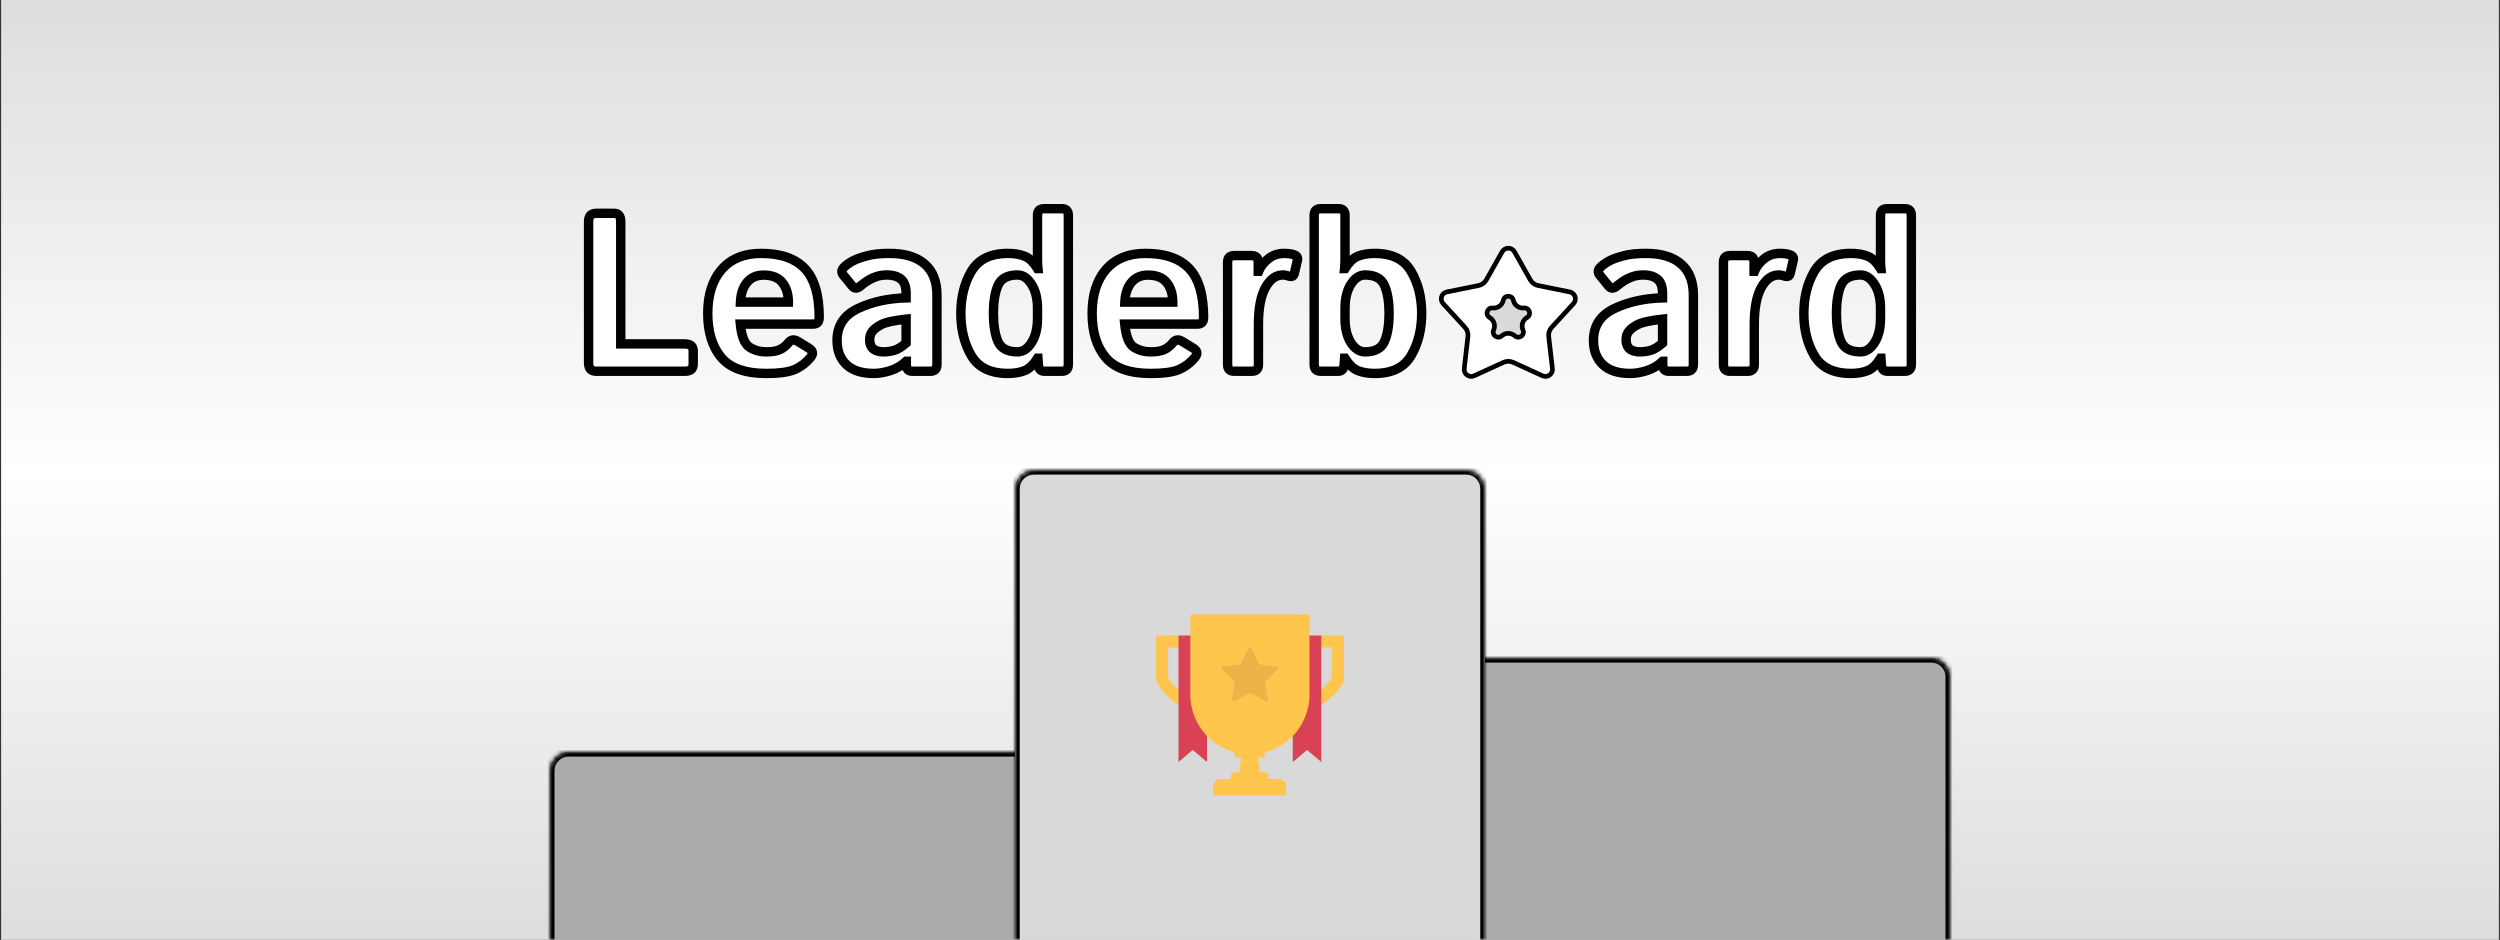 <svg width="532" height="200" viewBox="0 0 532 200" fill="none" xmlns="http://www.w3.org/2000/svg">
<rect x="0" y="0" width="532" height="200" fill="#333333" stroke="none"/>
<rect x="0.236" width="531.528" height="200" fill="url(#paint0_linear_220_79)"/>
<mask id="path-2-inside-1_220_79" fill="white">
<path d="M116.999 164C116.999 161.791 118.79 160 120.999 160H216.999V200H116.999V164Z"/>
</mask>
<path d="M116.999 164C116.999 161.791 118.79 160 120.999 160H216.999V200H116.999V164Z" fill="#AAAAAA"/>
<path d="M115.999 164C115.999 161.239 118.238 159 120.999 159H217.999L215.999 161H120.999C119.342 161 117.999 162.343 117.999 164H115.999ZM216.999 200H116.999H216.999ZM115.999 200V164C115.999 161.239 118.238 159 120.999 159V161C119.342 161 117.999 162.343 117.999 164V200H115.999ZM217.999 159V200H215.999V161L217.999 159Z" fill="black" mask="url(#path-2-inside-1_220_79)"/>
<mask id="path-4-inside-2_220_79" fill="white">
<path d="M314.999 140H410.999C413.208 140 414.999 141.791 414.999 144V200H314.999V140Z"/>
</mask>
<path d="M314.999 140H410.999C413.208 140 414.999 141.791 414.999 144V200H314.999V140Z" fill="#AAAAAA"/>
<path d="M313.999 139H410.999C413.761 139 415.999 141.239 415.999 144H413.999C413.999 142.343 412.656 141 410.999 141H315.999L313.999 139ZM414.999 200H314.999H414.999ZM313.999 200V139L315.999 141V200H313.999ZM410.999 139C413.761 139 415.999 141.239 415.999 144V200H413.999V144C413.999 142.343 412.656 141 410.999 141V139Z" fill="black" mask="url(#path-4-inside-2_220_79)"/>
<mask id="path-6-inside-3_220_79" fill="white">
<path d="M216 104C216 101.791 217.791 100 220 100H312C314.209 100 316 101.791 316 104V200H216V104Z"/>
</mask>
<path d="M216 104C216 101.791 217.791 100 220 100H312C314.209 100 316 101.791 316 104V200H216V104Z" fill="#D9D9D9"/>
<path d="M215 104C215 101.239 217.239 99 220 99H312C314.761 99 317 101.239 317 104H315C315 102.343 313.657 101 312 101H220C218.343 101 217 102.343 217 104H215ZM316 200H216H316ZM215 200V104C215 101.239 217.239 99 220 99V101C218.343 101 217 102.343 217 104V200H215ZM312 99C314.761 99 317 101.239 317 104V200H315V104C315 102.343 313.657 101 312 101V99Z" fill="black" mask="url(#path-6-inside-3_220_79)"/>
<path d="M272.197 165.791H269.932V164.936C269.932 164.594 269.675 164.338 269.333 164.338H268.137L267.709 161.218H268.65C268.991 161.218 269.248 160.962 269.248 160.62C269.248 160.278 268.991 160.021 268.65 160.021H267.538L267.41 159.167H264.462L264.333 160.021H263.222C262.88 160.021 262.624 160.278 262.624 160.62C262.624 160.962 262.88 161.218 263.222 161.218H264.162L263.735 164.338H262.538C262.197 164.338 261.94 164.594 261.94 164.936V165.791H259.675C258.821 165.791 258.137 166.474 258.137 167.329V169.252H273.692V167.329C273.735 166.474 273.051 165.791 272.197 165.791Z" fill="#FFC54D"/>
<path d="M272.709 135.235V137.799H283.393V144.167C282.795 145.278 279.761 150.15 271 149.081L270.701 151.645C271.684 151.774 272.624 151.816 273.521 151.816C282.923 151.816 285.786 145.278 285.914 144.979L286 144.722V135.235H272.709Z" fill="#FFC54D"/>
<path d="M261.256 151.603L260.957 149.038C252.197 150.15 249.12 145.235 248.564 144.124V137.799H259.248V135.235H246V144.722L246.085 144.979C246.214 145.278 249.077 151.816 258.479 151.816C259.333 151.774 260.274 151.731 261.256 151.603Z" fill="#FFC54D"/>
<path d="M275.103 135.235V162.158L278.137 159.594L281.171 162.158V135.235H275.103Z" fill="#D84254"/>
<path d="M250.786 162.158L253.821 159.594L256.855 162.158V135.235H250.786V162.158Z" fill="#D84254"/>
<path d="M266 160.534C258.991 160.534 253.308 154.85 253.308 147.842V130.748H278.65V147.842C278.65 154.85 272.966 160.534 266 160.534Z" fill="#FFC54D"/>
<path d="M266.256 137.97L267.88 141.218C267.923 141.303 268.009 141.389 268.137 141.389L271.726 141.902C271.983 141.944 272.068 142.244 271.897 142.457L269.291 144.979C269.205 145.064 269.162 145.15 269.205 145.278L269.803 148.868C269.846 149.124 269.59 149.338 269.333 149.209L266.128 147.5C266.043 147.457 265.915 147.457 265.829 147.5L262.624 149.209C262.41 149.338 262.111 149.124 262.154 148.868L262.752 145.278C262.752 145.192 262.752 145.064 262.667 144.979L260.06 142.457C259.889 142.286 259.974 141.944 260.231 141.902L263.821 141.389C263.906 141.389 263.991 141.303 264.077 141.218L265.701 137.97C265.829 137.714 266.128 137.714 266.256 137.97Z" fill="#EDB248"/>
<mask id="path-15-outside-4_220_79" maskUnits="userSpaceOnUse" x="123.5" y="43" width="285" height="38" fill="black">
<rect fill="white" x="123.5" y="43" width="285" height="38"/>
<path d="M126.891 79C125.797 79 125.25 78.414 125.25 77.242V47.148C125.25 45.977 125.797 45.391 126.891 45.391H130.688C131.625 45.391 132.094 45.977 132.094 47.148V73.188H145.758C146.93 73.188 147.516 73.695 147.516 74.711V77.477C147.516 78.492 146.93 79 145.758 79H126.891ZM150.609 66.695C150.609 62.742 151.594 59.625 153.562 57.344C155.547 55.062 158.344 53.922 161.953 53.922C166.141 53.922 169.25 55 171.281 57.156C173.312 59.312 174.328 62.781 174.328 67.562C174.328 68.5 173.891 68.969 173.016 68.969H157.547C157.797 71.562 158.438 73.195 159.469 73.867C160.5 74.539 161.695 74.875 163.055 74.875C164.352 74.875 165.344 74.703 166.031 74.359C166.719 74.016 167.297 73.547 167.766 72.953C168.297 72.266 168.953 72.156 169.734 72.625L172.078 74.055C173 74.617 173.133 75.289 172.477 76.07C171.523 77.211 170.406 78.062 169.125 78.625C167.844 79.188 165.82 79.469 163.055 79.469C158.57 79.469 155.375 78.328 153.469 76.047C151.562 73.766 150.609 70.648 150.609 66.695ZM157.57 64.281H167.766C167.766 62.594 167.344 61.219 166.5 60.156C165.656 59.078 164.312 58.539 162.469 58.539C161 58.539 159.836 59.055 158.977 60.086C158.117 61.102 157.648 62.5 157.57 64.281ZM178.125 72.438C178.125 69.312 179.617 67.047 182.602 65.641C185.586 64.234 188.992 63.484 192.82 63.391V62.453C192.82 61.016 192.461 60 191.742 59.406C191.023 58.812 190.023 58.516 188.742 58.516C187.836 58.516 187.031 58.648 186.328 58.914C185.641 59.164 185.039 59.461 184.523 59.805C184.023 60.133 183.57 60.469 183.164 60.812C182.445 61.438 181.852 61.469 181.383 60.906L179.438 58.516C178.953 57.922 179.07 57.312 179.789 56.688C180.336 56.203 180.969 55.781 181.688 55.422C182.422 55.062 183.391 54.727 184.594 54.414C185.797 54.086 187.359 53.922 189.281 53.922C192.531 53.922 195.023 54.672 196.758 56.172C198.508 57.672 199.383 59.883 199.383 62.805V77.594C199.383 78.531 198.914 79 197.977 79H194.133C193.289 79 192.867 78.531 192.867 77.594V76.891H192.82C191.898 77.781 190.789 78.438 189.492 78.859C188.211 79.266 187.031 79.469 185.953 79.469C183.391 79.469 181.445 78.844 180.117 77.594C178.789 76.328 178.125 74.609 178.125 72.438ZM185.062 72.297C185.062 72.844 185.172 73.32 185.391 73.727C185.609 74.117 185.953 74.406 186.422 74.594C186.891 74.781 187.414 74.875 187.992 74.875C188.789 74.875 189.562 74.766 190.312 74.547C191.062 74.328 191.898 73.812 192.82 73V67.914C190.195 68.211 188.438 68.594 187.547 69.062C186.656 69.531 186.016 70.016 185.625 70.516C185.25 71.016 185.062 71.609 185.062 72.297ZM204.469 66.695C204.469 63.258 205.211 60.273 206.695 57.742C208.195 55.195 210.781 53.922 214.453 53.922C215.859 53.922 217.062 54.125 218.062 54.531C219.062 54.938 219.969 55.812 220.781 57.156H220.875C220.812 56.531 220.781 55.906 220.781 55.281V45.812C220.781 44.875 221.25 44.406 222.188 44.406H225.938C226.875 44.406 227.344 44.875 227.344 45.812V77.594C227.344 78.531 226.875 79 225.938 79H222.234C221.453 79 221.031 78.531 220.969 77.594L220.875 76.234H220.781C219.969 77.578 219.062 78.453 218.062 78.859C217.062 79.266 215.859 79.469 214.453 79.469C210.781 79.469 208.195 78.203 206.695 75.672C205.211 73.125 204.469 70.133 204.469 66.695ZM211.406 66.695C211.406 69.195 211.727 71.188 212.367 72.672C213.023 74.141 214.406 74.875 216.516 74.875C217.688 74.875 218.688 74.219 219.516 72.906C220.359 71.578 220.781 69.859 220.781 67.75V65.641C220.781 63.531 220.359 61.82 219.516 60.508C218.688 59.18 217.688 58.516 216.516 58.516C214.406 58.516 213.023 59.258 212.367 60.742C211.727 62.211 211.406 64.195 211.406 66.695ZM232.406 66.695C232.406 62.742 233.391 59.625 235.359 57.344C237.344 55.062 240.141 53.922 243.75 53.922C247.938 53.922 251.047 55 253.078 57.156C255.109 59.312 256.125 62.781 256.125 67.562C256.125 68.5 255.688 68.969 254.812 68.969H239.344C239.594 71.562 240.234 73.195 241.266 73.867C242.297 74.539 243.492 74.875 244.852 74.875C246.148 74.875 247.141 74.703 247.828 74.359C248.516 74.016 249.094 73.547 249.562 72.953C250.094 72.266 250.75 72.156 251.531 72.625L253.875 74.055C254.797 74.617 254.93 75.289 254.273 76.07C253.32 77.211 252.203 78.062 250.922 78.625C249.641 79.188 247.617 79.469 244.852 79.469C240.367 79.469 237.172 78.328 235.266 76.047C233.359 73.766 232.406 70.648 232.406 66.695ZM239.367 64.281H249.562C249.562 62.594 249.141 61.219 248.297 60.156C247.453 59.078 246.109 58.539 244.266 58.539C242.797 58.539 241.633 59.055 240.773 60.086C239.914 61.102 239.445 62.5 239.367 64.281ZM262.641 79C261.703 79 261.234 78.531 261.234 77.594V55.797C261.234 54.859 261.703 54.391 262.641 54.391H266.344C267.281 54.391 267.75 54.859 267.75 55.797V57.719H267.844C268.25 56.719 268.93 55.836 269.883 55.07C270.836 54.305 271.961 53.922 273.258 53.922C274.148 53.922 274.883 54.031 275.461 54.25C276.008 54.453 276.219 54.828 276.094 55.375L275.438 58.164C275.297 58.789 274.875 58.977 274.172 58.727C273.766 58.586 273.375 58.516 273 58.516C271.5 58.516 270.258 59.414 269.273 61.211C268.289 63.008 267.797 65.625 267.797 69.062V77.594C267.797 78.531 267.328 79 266.391 79H262.641ZM281.062 79C280.125 79 279.656 78.531 279.656 77.594V45.812C279.656 44.875 280.125 44.406 281.062 44.406H284.812C285.75 44.406 286.219 44.875 286.219 45.812V55.281C286.219 55.906 286.188 56.531 286.125 57.156H286.219C287.031 55.812 287.938 54.938 288.938 54.531C289.938 54.125 291.141 53.922 292.547 53.922C296.219 53.922 298.797 55.195 300.281 57.742C301.781 60.273 302.531 63.258 302.531 66.695C302.531 70.133 301.781 73.125 300.281 75.672C298.797 78.203 296.219 79.469 292.547 79.469C291.141 79.469 289.938 79.266 288.938 78.859C287.938 78.453 287.031 77.578 286.219 76.234H286.125L286.031 77.594C285.969 78.531 285.547 79 284.766 79H281.062ZM286.219 67.75C286.219 69.859 286.633 71.578 287.461 72.906C288.305 74.219 289.312 74.875 290.484 74.875C292.594 74.875 293.969 74.141 294.609 72.672C295.266 71.188 295.594 69.195 295.594 66.695C295.594 64.195 295.266 62.211 294.609 60.742C293.969 59.258 292.594 58.516 290.484 58.516C289.312 58.516 288.305 59.18 287.461 60.508C286.633 61.82 286.219 63.531 286.219 65.641V67.75ZM339.094 72.438C339.094 69.312 340.586 67.047 343.57 65.641C346.555 64.234 349.961 63.484 353.789 63.391V62.453C353.789 61.016 353.43 60 352.711 59.406C351.992 58.812 350.992 58.516 349.711 58.516C348.805 58.516 348 58.648 347.297 58.914C346.609 59.164 346.008 59.461 345.492 59.805C344.992 60.133 344.539 60.469 344.133 60.812C343.414 61.438 342.82 61.469 342.352 60.906L340.406 58.516C339.922 57.922 340.039 57.312 340.758 56.688C341.305 56.203 341.938 55.781 342.656 55.422C343.391 55.062 344.359 54.727 345.562 54.414C346.766 54.086 348.328 53.922 350.25 53.922C353.5 53.922 355.992 54.672 357.727 56.172C359.477 57.672 360.352 59.883 360.352 62.805V77.594C360.352 78.531 359.883 79 358.945 79H355.102C354.258 79 353.836 78.531 353.836 77.594V76.891H353.789C352.867 77.781 351.758 78.438 350.461 78.859C349.18 79.266 348 79.469 346.922 79.469C344.359 79.469 342.414 78.844 341.086 77.594C339.758 76.328 339.094 74.609 339.094 72.438ZM346.031 72.297C346.031 72.844 346.141 73.32 346.359 73.727C346.578 74.117 346.922 74.406 347.391 74.594C347.859 74.781 348.383 74.875 348.961 74.875C349.758 74.875 350.531 74.766 351.281 74.547C352.031 74.328 352.867 73.812 353.789 73V67.914C351.164 68.211 349.406 68.594 348.516 69.062C347.625 69.531 346.984 70.016 346.594 70.516C346.219 71.016 346.031 71.609 346.031 72.297ZM368.156 79C367.219 79 366.75 78.531 366.75 77.594V55.797C366.75 54.859 367.219 54.391 368.156 54.391H371.859C372.797 54.391 373.266 54.859 373.266 55.797V57.719H373.359C373.766 56.719 374.445 55.836 375.398 55.07C376.352 54.305 377.477 53.922 378.773 53.922C379.664 53.922 380.398 54.031 380.977 54.25C381.523 54.453 381.734 54.828 381.609 55.375L380.953 58.164C380.812 58.789 380.391 58.977 379.688 58.727C379.281 58.586 378.891 58.516 378.516 58.516C377.016 58.516 375.773 59.414 374.789 61.211C373.805 63.008 373.312 65.625 373.312 69.062V77.594C373.312 78.531 372.844 79 371.906 79H368.156ZM383.859 66.695C383.859 63.258 384.602 60.273 386.086 57.742C387.586 55.195 390.172 53.922 393.844 53.922C395.25 53.922 396.453 54.125 397.453 54.531C398.453 54.938 399.359 55.812 400.172 57.156H400.266C400.203 56.531 400.172 55.906 400.172 55.281V45.812C400.172 44.875 400.641 44.406 401.578 44.406H405.328C406.266 44.406 406.734 44.875 406.734 45.812V77.594C406.734 78.531 406.266 79 405.328 79H401.625C400.844 79 400.422 78.531 400.359 77.594L400.266 76.234H400.172C399.359 77.578 398.453 78.453 397.453 78.859C396.453 79.266 395.25 79.469 393.844 79.469C390.172 79.469 387.586 78.203 386.086 75.672C384.602 73.125 383.859 70.133 383.859 66.695ZM390.797 66.695C390.797 69.195 391.117 71.188 391.758 72.672C392.414 74.141 393.797 74.875 395.906 74.875C397.078 74.875 398.078 74.219 398.906 72.906C399.75 71.578 400.172 69.859 400.172 67.75V65.641C400.172 63.531 399.75 61.82 398.906 60.508C398.078 59.18 397.078 58.516 395.906 58.516C393.797 58.516 392.414 59.258 391.758 60.742C391.117 62.211 390.797 64.195 390.797 66.695Z"/>
</mask>
<path d="M126.891 79C125.797 79 125.25 78.414 125.25 77.242V47.148C125.25 45.977 125.797 45.391 126.891 45.391H130.688C131.625 45.391 132.094 45.977 132.094 47.148V73.188H145.758C146.93 73.188 147.516 73.695 147.516 74.711V77.477C147.516 78.492 146.93 79 145.758 79H126.891ZM150.609 66.695C150.609 62.742 151.594 59.625 153.562 57.344C155.547 55.062 158.344 53.922 161.953 53.922C166.141 53.922 169.25 55 171.281 57.156C173.312 59.312 174.328 62.781 174.328 67.562C174.328 68.5 173.891 68.969 173.016 68.969H157.547C157.797 71.562 158.438 73.195 159.469 73.867C160.5 74.539 161.695 74.875 163.055 74.875C164.352 74.875 165.344 74.703 166.031 74.359C166.719 74.016 167.297 73.547 167.766 72.953C168.297 72.266 168.953 72.156 169.734 72.625L172.078 74.055C173 74.617 173.133 75.289 172.477 76.07C171.523 77.211 170.406 78.062 169.125 78.625C167.844 79.188 165.82 79.469 163.055 79.469C158.57 79.469 155.375 78.328 153.469 76.047C151.562 73.766 150.609 70.648 150.609 66.695ZM157.57 64.281H167.766C167.766 62.594 167.344 61.219 166.5 60.156C165.656 59.078 164.312 58.539 162.469 58.539C161 58.539 159.836 59.055 158.977 60.086C158.117 61.102 157.648 62.5 157.57 64.281ZM178.125 72.438C178.125 69.312 179.617 67.047 182.602 65.641C185.586 64.234 188.992 63.484 192.82 63.391V62.453C192.82 61.016 192.461 60 191.742 59.406C191.023 58.812 190.023 58.516 188.742 58.516C187.836 58.516 187.031 58.648 186.328 58.914C185.641 59.164 185.039 59.461 184.523 59.805C184.023 60.133 183.57 60.469 183.164 60.812C182.445 61.438 181.852 61.469 181.383 60.906L179.438 58.516C178.953 57.922 179.07 57.312 179.789 56.688C180.336 56.203 180.969 55.781 181.688 55.422C182.422 55.062 183.391 54.727 184.594 54.414C185.797 54.086 187.359 53.922 189.281 53.922C192.531 53.922 195.023 54.672 196.758 56.172C198.508 57.672 199.383 59.883 199.383 62.805V77.594C199.383 78.531 198.914 79 197.977 79H194.133C193.289 79 192.867 78.531 192.867 77.594V76.891H192.82C191.898 77.781 190.789 78.438 189.492 78.859C188.211 79.266 187.031 79.469 185.953 79.469C183.391 79.469 181.445 78.844 180.117 77.594C178.789 76.328 178.125 74.609 178.125 72.438ZM185.062 72.297C185.062 72.844 185.172 73.32 185.391 73.727C185.609 74.117 185.953 74.406 186.422 74.594C186.891 74.781 187.414 74.875 187.992 74.875C188.789 74.875 189.562 74.766 190.312 74.547C191.062 74.328 191.898 73.812 192.82 73V67.914C190.195 68.211 188.438 68.594 187.547 69.062C186.656 69.531 186.016 70.016 185.625 70.516C185.25 71.016 185.062 71.609 185.062 72.297ZM204.469 66.695C204.469 63.258 205.211 60.273 206.695 57.742C208.195 55.195 210.781 53.922 214.453 53.922C215.859 53.922 217.062 54.125 218.062 54.531C219.062 54.938 219.969 55.812 220.781 57.156H220.875C220.812 56.531 220.781 55.906 220.781 55.281V45.812C220.781 44.875 221.25 44.406 222.188 44.406H225.938C226.875 44.406 227.344 44.875 227.344 45.812V77.594C227.344 78.531 226.875 79 225.938 79H222.234C221.453 79 221.031 78.531 220.969 77.594L220.875 76.234H220.781C219.969 77.578 219.062 78.453 218.062 78.859C217.062 79.266 215.859 79.469 214.453 79.469C210.781 79.469 208.195 78.203 206.695 75.672C205.211 73.125 204.469 70.133 204.469 66.695ZM211.406 66.695C211.406 69.195 211.727 71.188 212.367 72.672C213.023 74.141 214.406 74.875 216.516 74.875C217.688 74.875 218.688 74.219 219.516 72.906C220.359 71.578 220.781 69.859 220.781 67.75V65.641C220.781 63.531 220.359 61.82 219.516 60.508C218.688 59.18 217.688 58.516 216.516 58.516C214.406 58.516 213.023 59.258 212.367 60.742C211.727 62.211 211.406 64.195 211.406 66.695ZM232.406 66.695C232.406 62.742 233.391 59.625 235.359 57.344C237.344 55.062 240.141 53.922 243.75 53.922C247.938 53.922 251.047 55 253.078 57.156C255.109 59.312 256.125 62.781 256.125 67.562C256.125 68.5 255.688 68.969 254.812 68.969H239.344C239.594 71.562 240.234 73.195 241.266 73.867C242.297 74.539 243.492 74.875 244.852 74.875C246.148 74.875 247.141 74.703 247.828 74.359C248.516 74.016 249.094 73.547 249.562 72.953C250.094 72.266 250.75 72.156 251.531 72.625L253.875 74.055C254.797 74.617 254.93 75.289 254.273 76.07C253.32 77.211 252.203 78.062 250.922 78.625C249.641 79.188 247.617 79.469 244.852 79.469C240.367 79.469 237.172 78.328 235.266 76.047C233.359 73.766 232.406 70.648 232.406 66.695ZM239.367 64.281H249.562C249.562 62.594 249.141 61.219 248.297 60.156C247.453 59.078 246.109 58.539 244.266 58.539C242.797 58.539 241.633 59.055 240.773 60.086C239.914 61.102 239.445 62.5 239.367 64.281ZM262.641 79C261.703 79 261.234 78.531 261.234 77.594V55.797C261.234 54.859 261.703 54.391 262.641 54.391H266.344C267.281 54.391 267.75 54.859 267.75 55.797V57.719H267.844C268.25 56.719 268.93 55.836 269.883 55.07C270.836 54.305 271.961 53.922 273.258 53.922C274.148 53.922 274.883 54.031 275.461 54.25C276.008 54.453 276.219 54.828 276.094 55.375L275.438 58.164C275.297 58.789 274.875 58.977 274.172 58.727C273.766 58.586 273.375 58.516 273 58.516C271.5 58.516 270.258 59.414 269.273 61.211C268.289 63.008 267.797 65.625 267.797 69.062V77.594C267.797 78.531 267.328 79 266.391 79H262.641ZM281.062 79C280.125 79 279.656 78.531 279.656 77.594V45.812C279.656 44.875 280.125 44.406 281.062 44.406H284.812C285.75 44.406 286.219 44.875 286.219 45.812V55.281C286.219 55.906 286.188 56.531 286.125 57.156H286.219C287.031 55.812 287.938 54.938 288.938 54.531C289.938 54.125 291.141 53.922 292.547 53.922C296.219 53.922 298.797 55.195 300.281 57.742C301.781 60.273 302.531 63.258 302.531 66.695C302.531 70.133 301.781 73.125 300.281 75.672C298.797 78.203 296.219 79.469 292.547 79.469C291.141 79.469 289.938 79.266 288.938 78.859C287.938 78.453 287.031 77.578 286.219 76.234H286.125L286.031 77.594C285.969 78.531 285.547 79 284.766 79H281.062ZM286.219 67.75C286.219 69.859 286.633 71.578 287.461 72.906C288.305 74.219 289.312 74.875 290.484 74.875C292.594 74.875 293.969 74.141 294.609 72.672C295.266 71.188 295.594 69.195 295.594 66.695C295.594 64.195 295.266 62.211 294.609 60.742C293.969 59.258 292.594 58.516 290.484 58.516C289.312 58.516 288.305 59.18 287.461 60.508C286.633 61.82 286.219 63.531 286.219 65.641V67.75ZM339.094 72.438C339.094 69.312 340.586 67.047 343.57 65.641C346.555 64.234 349.961 63.484 353.789 63.391V62.453C353.789 61.016 353.43 60 352.711 59.406C351.992 58.812 350.992 58.516 349.711 58.516C348.805 58.516 348 58.648 347.297 58.914C346.609 59.164 346.008 59.461 345.492 59.805C344.992 60.133 344.539 60.469 344.133 60.812C343.414 61.438 342.82 61.469 342.352 60.906L340.406 58.516C339.922 57.922 340.039 57.312 340.758 56.688C341.305 56.203 341.938 55.781 342.656 55.422C343.391 55.062 344.359 54.727 345.562 54.414C346.766 54.086 348.328 53.922 350.25 53.922C353.5 53.922 355.992 54.672 357.727 56.172C359.477 57.672 360.352 59.883 360.352 62.805V77.594C360.352 78.531 359.883 79 358.945 79H355.102C354.258 79 353.836 78.531 353.836 77.594V76.891H353.789C352.867 77.781 351.758 78.438 350.461 78.859C349.18 79.266 348 79.469 346.922 79.469C344.359 79.469 342.414 78.844 341.086 77.594C339.758 76.328 339.094 74.609 339.094 72.438ZM346.031 72.297C346.031 72.844 346.141 73.32 346.359 73.727C346.578 74.117 346.922 74.406 347.391 74.594C347.859 74.781 348.383 74.875 348.961 74.875C349.758 74.875 350.531 74.766 351.281 74.547C352.031 74.328 352.867 73.812 353.789 73V67.914C351.164 68.211 349.406 68.594 348.516 69.062C347.625 69.531 346.984 70.016 346.594 70.516C346.219 71.016 346.031 71.609 346.031 72.297ZM368.156 79C367.219 79 366.75 78.531 366.75 77.594V55.797C366.75 54.859 367.219 54.391 368.156 54.391H371.859C372.797 54.391 373.266 54.859 373.266 55.797V57.719H373.359C373.766 56.719 374.445 55.836 375.398 55.07C376.352 54.305 377.477 53.922 378.773 53.922C379.664 53.922 380.398 54.031 380.977 54.25C381.523 54.453 381.734 54.828 381.609 55.375L380.953 58.164C380.812 58.789 380.391 58.977 379.688 58.727C379.281 58.586 378.891 58.516 378.516 58.516C377.016 58.516 375.773 59.414 374.789 61.211C373.805 63.008 373.312 65.625 373.312 69.062V77.594C373.312 78.531 372.844 79 371.906 79H368.156ZM383.859 66.695C383.859 63.258 384.602 60.273 386.086 57.742C387.586 55.195 390.172 53.922 393.844 53.922C395.25 53.922 396.453 54.125 397.453 54.531C398.453 54.938 399.359 55.812 400.172 57.156H400.266C400.203 56.531 400.172 55.906 400.172 55.281V45.812C400.172 44.875 400.641 44.406 401.578 44.406H405.328C406.266 44.406 406.734 44.875 406.734 45.812V77.594C406.734 78.531 406.266 79 405.328 79H401.625C400.844 79 400.422 78.531 400.359 77.594L400.266 76.234H400.172C399.359 77.578 398.453 78.453 397.453 78.859C396.453 79.266 395.25 79.469 393.844 79.469C390.172 79.469 387.586 78.203 386.086 75.672C384.602 73.125 383.859 70.133 383.859 66.695ZM390.797 66.695C390.797 69.195 391.117 71.188 391.758 72.672C392.414 74.141 393.797 74.875 395.906 74.875C397.078 74.875 398.078 74.219 398.906 72.906C399.75 71.578 400.172 69.859 400.172 67.75V65.641C400.172 63.531 399.75 61.82 398.906 60.508C398.078 59.18 397.078 58.516 395.906 58.516C393.797 58.516 392.414 59.258 391.758 60.742C391.117 62.211 390.797 64.195 390.797 66.695Z" fill="white"/>
<path d="M132.094 73.188H131.094V74.188H132.094V73.188ZM126.891 78C126.516 78 126.414 77.903 126.391 77.878C126.356 77.841 126.25 77.691 126.25 77.242H124.25C124.25 77.966 124.417 78.695 124.929 79.243C125.453 79.804 126.171 80 126.891 80V78ZM126.25 77.242V47.148H124.25V77.242H126.25ZM126.25 47.148C126.25 46.7 126.356 46.55 126.391 46.512C126.414 46.488 126.516 46.391 126.891 46.391V44.391C126.171 44.391 125.453 44.587 124.929 45.148C124.417 45.696 124.25 46.425 124.25 47.148H126.25ZM126.891 46.391H130.688V44.391H126.891V46.391ZM130.688 46.391C130.819 46.391 130.889 46.411 130.918 46.424C130.941 46.433 130.951 46.441 130.961 46.455C130.994 46.495 131.094 46.669 131.094 47.148H133.094C133.094 46.456 132.96 45.751 132.523 45.205C132.052 44.617 131.377 44.391 130.688 44.391V46.391ZM131.094 47.148V73.188H133.094V47.148H131.094ZM132.094 74.188H145.758V72.188H132.094V74.188ZM145.758 74.188C146.222 74.188 146.383 74.291 146.421 74.324C146.432 74.333 146.516 74.397 146.516 74.711H148.516C148.516 74.009 148.306 73.311 147.731 72.813C147.183 72.338 146.466 72.188 145.758 72.188V74.188ZM146.516 74.711V77.477H148.516V74.711H146.516ZM146.516 77.477C146.516 77.79 146.432 77.854 146.421 77.864C146.383 77.896 146.222 78 145.758 78V80C146.466 80 147.183 79.85 147.731 79.375C148.306 78.876 148.516 78.179 148.516 77.477H146.516ZM145.758 78H126.891V80H145.758V78ZM153.562 57.344L152.808 56.687L152.805 56.69L153.562 57.344ZM157.547 68.969V67.969H156.446L156.551 69.065L157.547 68.969ZM167.766 72.953L168.551 73.573L168.557 73.565L167.766 72.953ZM169.734 72.625L170.255 71.771L170.249 71.767L169.734 72.625ZM172.078 74.055L172.599 73.201L172.599 73.201L172.078 74.055ZM172.477 76.07L171.711 75.427L171.709 75.429L172.477 76.07ZM157.57 64.281L156.571 64.237L156.525 65.281H157.57V64.281ZM167.766 64.281V65.281H168.766V64.281H167.766ZM166.5 60.156L165.712 60.773L165.717 60.778L166.5 60.156ZM158.977 60.086L159.74 60.732L159.745 60.726L158.977 60.086ZM151.609 66.695C151.609 62.906 152.551 60.046 154.32 57.997L152.805 56.69C150.637 59.204 149.609 62.578 149.609 66.695H151.609ZM154.317 58C156.074 55.98 158.572 54.922 161.953 54.922V52.922C158.116 52.922 155.019 54.145 152.808 56.687L154.317 58ZM161.953 54.922C165.981 54.922 168.778 55.958 170.553 57.842L172.009 56.471C169.722 54.042 166.3 52.922 161.953 52.922V54.922ZM170.553 57.842C172.329 59.727 173.328 62.887 173.328 67.562H175.328C175.328 62.675 174.296 58.898 172.009 56.471L170.553 57.842ZM173.328 67.562C173.328 67.894 173.249 67.956 173.269 67.935C173.301 67.901 173.281 67.969 173.016 67.969V69.969C173.626 69.969 174.262 69.802 174.731 69.299C175.188 68.81 175.328 68.169 175.328 67.562H173.328ZM173.016 67.969H157.547V69.969H173.016V67.969ZM156.551 69.065C156.682 70.414 156.918 71.57 157.284 72.504C157.649 73.435 158.173 74.216 158.923 74.705L160.015 73.029C159.733 72.846 159.421 72.475 159.146 71.773C158.871 71.074 158.662 70.118 158.542 68.873L156.551 69.065ZM158.923 74.705C160.133 75.494 161.522 75.875 163.055 75.875V73.875C161.868 73.875 160.867 73.585 160.015 73.029L158.923 74.705ZM163.055 75.875C164.414 75.875 165.588 75.699 166.478 75.254L165.584 73.465C165.1 73.707 164.289 73.875 163.055 73.875V75.875ZM166.478 75.254C167.295 74.846 167.989 74.284 168.551 73.573L166.981 72.334C166.605 72.81 166.142 73.186 165.584 73.465L166.478 75.254ZM168.557 73.565C168.717 73.358 168.81 73.344 168.821 73.342C168.84 73.339 168.958 73.325 169.22 73.483L170.249 71.767C169.73 71.456 169.128 71.263 168.492 71.369C167.846 71.477 167.346 71.861 166.974 72.342L168.557 73.565ZM169.214 73.479L171.557 74.908L172.599 73.201L170.255 71.771L169.214 73.479ZM171.557 74.908C171.914 75.126 171.901 75.237 171.888 75.174C171.872 75.09 171.942 75.152 171.711 75.427L173.242 76.713C173.667 76.208 174 75.543 173.85 74.787C173.705 74.052 173.164 73.546 172.599 73.201L171.557 74.908ZM171.709 75.429C170.849 76.459 169.854 77.213 168.723 77.709L169.527 79.541C170.958 78.912 172.198 77.963 173.244 76.712L171.709 75.429ZM168.723 77.709C167.64 78.185 165.791 78.469 163.055 78.469V80.469C165.85 80.469 168.047 80.19 169.527 79.541L168.723 77.709ZM163.055 78.469C158.714 78.469 155.872 77.364 154.236 75.406L152.701 76.688C154.878 79.293 158.427 80.469 163.055 80.469V78.469ZM154.236 75.406C152.524 73.356 151.609 70.492 151.609 66.695H149.609C149.609 70.805 150.601 74.175 152.701 76.688L154.236 75.406ZM157.57 65.281H167.766V63.281H157.57V65.281ZM168.766 64.281C168.766 62.424 168.299 60.813 167.283 59.534L165.717 60.778C166.389 61.624 166.766 62.763 166.766 64.281H168.766ZM167.288 59.54C166.193 58.142 164.506 57.539 162.469 57.539V59.539C164.119 59.539 165.119 60.014 165.712 60.773L167.288 59.54ZM162.469 57.539C160.735 57.539 159.277 58.163 158.208 59.446L159.745 60.726C160.395 59.946 161.265 59.539 162.469 59.539V57.539ZM158.213 59.44C157.169 60.674 156.656 62.31 156.571 64.237L158.569 64.325C158.641 62.69 159.065 61.529 159.74 60.732L158.213 59.44ZM192.82 63.391L192.845 64.39L193.82 64.366V63.391H192.82ZM186.328 58.914L186.67 59.854L186.682 59.849L186.328 58.914ZM184.523 59.805L185.072 60.641L185.078 60.637L184.523 59.805ZM183.164 60.812L182.518 60.049L182.508 60.058L183.164 60.812ZM181.383 60.906L180.607 61.538L180.615 61.546L181.383 60.906ZM179.438 58.516L180.213 57.885L180.212 57.883L179.438 58.516ZM179.789 56.688L180.445 57.442L180.452 57.436L179.789 56.688ZM181.688 55.422L181.248 54.524L181.24 54.527L181.688 55.422ZM184.594 54.414L184.845 55.382L184.857 55.379L184.594 54.414ZM196.758 56.172L196.104 56.928L196.107 56.931L196.758 56.172ZM192.867 76.891H193.867V75.891H192.867V76.891ZM192.82 76.891V75.891H192.416L192.126 76.171L192.82 76.891ZM189.492 78.859L189.794 79.813L189.802 79.81L189.492 78.859ZM180.117 77.594L179.427 78.318L179.432 78.322L180.117 77.594ZM185.391 73.727L184.51 74.201L184.514 74.208L184.518 74.215L185.391 73.727ZM192.82 73L193.482 73.75L193.82 73.452V73H192.82ZM192.82 67.914H193.82V66.795L192.708 66.92L192.82 67.914ZM185.625 70.516L184.837 69.9L184.831 69.908L184.825 69.916L185.625 70.516ZM179.125 72.438C179.125 71.04 179.456 69.89 180.079 68.945C180.704 67.995 181.666 67.187 183.028 66.545L182.175 64.736C180.553 65.501 179.276 66.528 178.409 67.844C177.54 69.164 177.125 70.71 177.125 72.438H179.125ZM183.028 66.545C185.868 65.207 189.134 64.481 192.845 64.39L192.796 62.391C188.851 62.487 185.304 63.262 182.175 64.736L183.028 66.545ZM193.82 63.391V62.453H191.82V63.391H193.82ZM193.82 62.453C193.82 60.88 193.429 59.503 192.379 58.635L191.105 60.177C191.493 60.497 191.82 61.151 191.82 62.453H193.82ZM192.379 58.635C191.424 57.846 190.169 57.516 188.742 57.516V59.516C189.878 59.516 190.623 59.779 191.105 60.177L192.379 58.635ZM188.742 57.516C187.739 57.516 186.811 57.663 185.975 57.979L186.682 59.849C187.251 59.634 187.933 59.516 188.742 59.516V57.516ZM185.986 57.974C185.237 58.247 184.561 58.578 183.969 58.973L185.078 60.637C185.517 60.344 186.044 60.081 186.67 59.854L185.986 57.974ZM183.975 58.969C183.445 59.316 182.959 59.676 182.518 60.049L183.81 61.576C184.182 61.261 184.602 60.949 185.072 60.641L183.975 58.969ZM182.508 60.058C182.374 60.174 182.272 60.24 182.201 60.276C182.132 60.31 182.11 60.307 182.127 60.306C182.151 60.305 182.183 60.311 182.205 60.322C182.221 60.33 182.2 60.325 182.151 60.266L180.615 61.546C180.999 62.007 181.547 62.339 182.232 62.303C182.851 62.271 183.387 61.944 183.82 61.567L182.508 60.058ZM182.158 60.275L180.213 57.885L178.662 59.147L180.607 61.537L182.158 60.275ZM180.212 57.883C180.156 57.814 180.144 57.778 180.143 57.776C180.143 57.775 180.144 57.779 180.145 57.786C180.145 57.794 180.145 57.8 180.144 57.802C180.143 57.807 180.169 57.682 180.445 57.442L179.133 55.933C178.69 56.318 178.298 56.81 178.18 57.424C178.053 58.087 178.281 58.68 178.663 59.148L180.212 57.883ZM180.452 57.436C180.928 57.015 181.486 56.641 182.135 56.316L181.24 54.527C180.451 54.922 179.744 55.391 179.126 55.939L180.452 57.436ZM182.127 56.32C182.779 56.001 183.677 55.685 184.845 55.382L184.342 53.446C183.104 53.768 182.065 54.124 181.248 54.524L182.127 56.32ZM184.857 55.379C185.941 55.083 187.406 54.922 189.281 54.922V52.922C187.313 52.922 185.653 53.089 184.331 53.449L184.857 55.379ZM189.281 54.922C192.39 54.922 194.614 55.64 196.104 56.928L197.412 55.416C195.433 53.704 192.672 52.922 189.281 52.922V54.922ZM196.107 56.931C197.579 58.192 198.383 60.09 198.383 62.805H200.383C200.383 59.675 199.437 57.151 197.409 55.413L196.107 56.931ZM198.383 62.805V77.594H200.383V62.805H198.383ZM198.383 77.594C198.383 77.908 198.305 77.961 198.324 77.941C198.343 77.922 198.291 78 197.977 78V80C198.599 80 199.25 79.844 199.738 79.356C200.226 78.868 200.383 78.217 200.383 77.594H198.383ZM197.977 78H194.133V80H197.977V78ZM194.133 78C194.012 78 193.95 77.983 193.926 77.974C193.909 77.968 193.917 77.968 193.927 77.98C193.946 78 193.867 77.933 193.867 77.594H191.867C191.867 78.192 192 78.828 192.44 79.317C192.899 79.827 193.528 80 194.133 80V78ZM193.867 77.594V76.891H191.867V77.594H193.867ZM192.867 75.891H192.82V77.891H192.867V75.891ZM192.126 76.171C191.32 76.95 190.345 77.531 189.183 77.908L189.802 79.81C191.233 79.344 192.477 78.613 193.515 77.61L192.126 76.171ZM189.19 77.906C187.983 78.289 186.907 78.469 185.953 78.469V80.469C187.155 80.469 188.438 80.243 189.794 79.813L189.19 77.906ZM185.953 78.469C183.542 78.469 181.881 77.881 180.803 76.866L179.432 78.322C181.009 79.806 183.24 80.469 185.953 80.469V78.469ZM180.807 76.87C179.713 75.828 179.125 74.39 179.125 72.438H177.125C177.125 74.829 177.865 76.829 179.427 78.318L180.807 76.87ZM184.062 72.297C184.062 72.979 184.2 73.624 184.51 74.201L186.271 73.252C186.144 73.017 186.062 72.709 186.062 72.297H184.062ZM184.518 74.215C184.863 74.831 185.398 75.261 186.05 75.522L186.793 73.665C186.508 73.551 186.356 73.404 186.263 73.238L184.518 74.215ZM186.05 75.522C186.653 75.763 187.305 75.875 187.992 75.875V73.875C187.523 73.875 187.128 73.799 186.793 73.665L186.05 75.522ZM187.992 75.875C188.882 75.875 189.75 75.753 190.592 75.507L190.033 73.587C189.375 73.779 188.696 73.875 187.992 73.875V75.875ZM190.592 75.507C191.541 75.23 192.506 74.61 193.482 73.75L192.159 72.25C191.291 73.015 190.584 73.426 190.033 73.587L190.592 75.507ZM193.82 73V67.914H191.82V73H193.82ZM192.708 66.92C190.098 67.216 188.16 67.61 187.081 68.178L188.013 69.947C188.715 69.578 190.293 69.206 192.933 68.908L192.708 66.92ZM187.081 68.178C186.131 68.678 185.351 69.242 184.837 69.9L186.413 71.131C186.68 70.789 187.182 70.385 188.013 69.947L187.081 68.178ZM184.825 69.916C184.307 70.606 184.062 71.416 184.062 72.297H186.062C186.062 71.803 186.193 71.425 186.425 71.116L184.825 69.916ZM206.695 57.742L205.834 57.235L205.833 57.236L206.695 57.742ZM220.781 57.156L219.926 57.674L220.217 58.156H220.781V57.156ZM220.875 57.156V58.156H221.98L221.87 57.057L220.875 57.156ZM220.969 77.594L221.967 77.527L221.966 77.525L220.969 77.594ZM220.875 76.234L221.873 76.166L221.808 75.234H220.875V76.234ZM220.781 76.234V75.234H220.217L219.926 75.717L220.781 76.234ZM218.062 78.859L217.686 77.933L218.062 78.859ZM206.695 75.672L205.831 76.175L205.835 76.182L206.695 75.672ZM212.367 72.672L211.449 73.068L211.454 73.08L212.367 72.672ZM219.516 72.906L218.672 72.37L218.67 72.373L219.516 72.906ZM219.516 60.508L218.667 61.037L218.674 61.049L219.516 60.508ZM212.367 60.742L211.453 60.338L211.451 60.342L212.367 60.742ZM205.469 66.695C205.469 63.405 206.178 60.601 207.558 58.248L205.833 57.236C204.244 59.946 203.469 63.111 203.469 66.695H205.469ZM207.557 58.25C208.832 56.085 211.036 54.922 214.453 54.922V52.922C210.527 52.922 207.559 54.306 205.834 57.235L207.557 58.25ZM214.453 54.922C215.768 54.922 216.836 55.112 217.686 55.458L218.439 53.605C217.289 53.138 215.951 52.922 214.453 52.922V54.922ZM217.686 55.458C218.414 55.753 219.176 56.434 219.926 57.674L221.637 56.639C220.762 55.191 219.711 54.122 218.439 53.605L217.686 55.458ZM220.781 58.156H220.875V56.156H220.781V58.156ZM221.87 57.057C221.811 56.465 221.781 55.873 221.781 55.281H219.781C219.781 55.94 219.814 56.598 219.88 57.256L221.87 57.057ZM221.781 55.281V45.812H219.781V55.281H221.781ZM221.781 45.812C221.781 45.498 221.859 45.446 221.84 45.465C221.821 45.484 221.873 45.406 222.188 45.406V43.406C221.565 43.406 220.914 43.563 220.426 44.051C219.938 44.539 219.781 45.19 219.781 45.812H221.781ZM222.188 45.406H225.938V43.406H222.188V45.406ZM225.938 45.406C226.252 45.406 226.304 45.484 226.285 45.465C226.266 45.446 226.344 45.498 226.344 45.812H228.344C228.344 45.19 228.187 44.539 227.699 44.051C227.211 43.563 226.56 43.406 225.938 43.406V45.406ZM226.344 45.812V77.594H228.344V45.812H226.344ZM226.344 77.594C226.344 77.908 226.266 77.961 226.285 77.941C226.304 77.922 226.252 78 225.938 78V80C226.56 80 227.211 79.844 227.699 79.356C228.187 78.868 228.344 78.217 228.344 77.594H226.344ZM225.938 78H222.234V80H225.938V78ZM222.234 78C222.138 78 222.092 77.986 222.079 77.98C222.072 77.978 222.071 77.977 222.073 77.978C222.075 77.979 222.076 77.98 222.075 77.98C222.072 77.976 221.99 77.877 221.967 77.527L219.971 77.66C220.01 78.248 220.17 78.852 220.589 79.317C221.033 79.811 221.633 80 222.234 80V78ZM221.966 77.525L221.873 76.166L219.877 76.303L219.971 77.663L221.966 77.525ZM220.875 75.234H220.781V77.234H220.875V75.234ZM219.926 75.717C219.176 76.957 218.414 77.637 217.686 77.933L218.439 79.786C219.711 79.269 220.762 78.199 221.637 76.752L219.926 75.717ZM217.686 77.933C216.836 78.278 215.768 78.469 214.453 78.469V80.469C215.951 80.469 217.289 80.253 218.439 79.786L217.686 77.933ZM214.453 78.469C211.033 78.469 208.829 77.311 207.556 75.162L205.835 76.182C207.561 79.095 210.53 80.469 214.453 80.469V78.469ZM207.559 75.168C206.178 72.798 205.469 69.986 205.469 66.695H203.469C203.469 70.28 204.244 73.452 205.831 76.175L207.559 75.168ZM210.406 66.695C210.406 69.265 210.733 71.409 211.449 73.068L213.285 72.276C212.72 70.966 212.406 69.126 212.406 66.695H210.406ZM211.454 73.08C211.871 74.012 212.533 74.733 213.427 75.207C214.305 75.673 215.352 75.875 216.516 75.875V73.875C215.57 73.875 214.871 73.71 214.366 73.441C213.877 73.181 213.52 72.801 213.28 72.264L211.454 73.08ZM216.516 75.875C218.139 75.875 219.417 74.937 220.361 73.44L218.67 72.373C217.958 73.501 217.236 73.875 216.516 73.875V75.875ZM220.36 73.442C221.334 71.908 221.781 69.986 221.781 67.75H219.781C219.781 69.732 219.384 71.248 218.672 72.37L220.36 73.442ZM221.781 67.75V65.641H219.781V67.75H221.781ZM221.781 65.641C221.781 63.405 221.335 61.488 220.357 59.967L218.674 61.049C219.384 62.152 219.781 63.657 219.781 65.641H221.781ZM220.364 59.979C219.422 58.468 218.145 57.516 216.516 57.516V59.516C217.23 59.516 217.953 59.892 218.667 61.037L220.364 59.979ZM216.516 57.516C215.35 57.516 214.302 57.72 213.424 58.191C212.529 58.671 211.867 59.4 211.453 60.338L213.282 61.147C213.523 60.6 213.881 60.215 214.369 59.953C214.874 59.682 215.572 59.516 216.516 59.516V57.516ZM211.451 60.342C210.733 61.988 210.406 64.127 210.406 66.695H212.406C212.406 64.264 212.72 62.434 213.284 61.142L211.451 60.342ZM235.359 57.344L234.605 56.687L234.602 56.69L235.359 57.344ZM239.344 68.969V67.969H238.243L238.348 69.065L239.344 68.969ZM249.562 72.953L250.347 73.573L250.354 73.565L249.562 72.953ZM251.531 72.625L252.052 71.771L252.046 71.767L251.531 72.625ZM253.875 74.055L254.396 73.201L254.396 73.201L253.875 74.055ZM254.273 76.07L253.508 75.427L253.506 75.429L254.273 76.07ZM239.367 64.281L238.368 64.237L238.322 65.281H239.367V64.281ZM249.562 64.281V65.281H250.562V64.281H249.562ZM248.297 60.156L247.509 60.773L247.514 60.778L248.297 60.156ZM240.773 60.086L241.537 60.732L241.542 60.726L240.773 60.086ZM233.406 66.695C233.406 62.906 234.348 60.046 236.116 57.997L234.602 56.69C232.433 59.204 231.406 62.578 231.406 66.695H233.406ZM236.114 58C237.871 55.98 240.369 54.922 243.75 54.922V52.922C239.913 52.922 236.816 54.145 234.605 56.687L236.114 58ZM243.75 54.922C247.778 54.922 250.575 55.958 252.35 57.842L253.806 56.471C251.519 54.042 248.097 52.922 243.75 52.922V54.922ZM252.35 57.842C254.126 59.727 255.125 62.887 255.125 67.562H257.125C257.125 62.675 256.093 58.898 253.806 56.471L252.35 57.842ZM255.125 67.562C255.125 67.894 255.046 67.956 255.066 67.935C255.097 67.901 255.077 67.969 254.812 67.969V69.969C255.423 69.969 256.059 69.802 256.528 69.299C256.985 68.81 257.125 68.169 257.125 67.562H255.125ZM254.812 67.969H239.344V69.969H254.812V67.969ZM238.348 69.065C238.478 70.414 238.715 71.57 239.081 72.504C239.446 73.435 239.97 74.216 240.72 74.705L241.812 73.029C241.53 72.846 241.218 72.475 240.943 71.773C240.668 71.074 240.459 70.118 240.339 68.873L238.348 69.065ZM240.72 74.705C241.93 75.494 243.319 75.875 244.852 75.875V73.875C243.665 73.875 242.664 73.585 241.812 73.029L240.72 74.705ZM244.852 75.875C246.211 75.875 247.385 75.699 248.275 75.254L247.381 73.465C246.897 73.707 246.086 73.875 244.852 73.875V75.875ZM248.275 75.254C249.092 74.846 249.786 74.284 250.347 73.573L248.778 72.334C248.401 72.81 247.939 73.186 247.381 73.465L248.275 75.254ZM250.354 73.565C250.514 73.358 250.607 73.344 250.618 73.342C250.637 73.339 250.755 73.325 251.017 73.483L252.046 71.767C251.527 71.456 250.925 71.263 250.289 71.369C249.643 71.477 249.143 71.861 248.771 72.342L250.354 73.565ZM251.01 73.479L253.354 74.908L254.396 73.201L252.052 71.771L251.01 73.479ZM253.354 74.908C253.711 75.126 253.697 75.237 253.685 75.174C253.668 75.09 253.739 75.152 253.508 75.427L255.039 76.713C255.464 76.208 255.796 75.543 255.647 74.787C255.502 74.052 254.961 73.546 254.396 73.201L253.354 74.908ZM253.506 75.429C252.646 76.459 251.651 77.213 250.52 77.709L251.324 79.541C252.755 78.912 253.995 77.963 255.041 76.712L253.506 75.429ZM250.52 77.709C249.437 78.185 247.588 78.469 244.852 78.469V80.469C247.647 80.469 249.844 80.19 251.324 79.541L250.52 77.709ZM244.852 78.469C240.511 78.469 237.669 77.364 236.033 75.406L234.498 76.688C236.675 79.293 240.224 80.469 244.852 80.469V78.469ZM236.033 75.406C234.32 73.356 233.406 70.492 233.406 66.695H231.406C231.406 70.805 232.398 74.175 234.498 76.688L236.033 75.406ZM239.367 65.281H249.562V63.281H239.367V65.281ZM250.562 64.281C250.562 62.424 250.096 60.813 249.08 59.534L247.514 60.778C248.186 61.624 248.562 62.763 248.562 64.281H250.562ZM249.084 59.54C247.99 58.142 246.303 57.539 244.266 57.539V59.539C245.916 59.539 246.916 60.014 247.509 60.773L249.084 59.54ZM244.266 57.539C242.532 57.539 241.074 58.163 240.005 59.446L241.542 60.726C242.192 59.946 243.062 59.539 244.266 59.539V57.539ZM240.01 59.44C238.966 60.674 238.453 62.31 238.368 64.237L240.366 64.325C240.438 62.69 240.862 61.529 241.537 60.732L240.01 59.44ZM267.75 57.719H266.75V58.719H267.75V57.719ZM267.844 57.719V58.719H268.517L268.77 58.095L267.844 57.719ZM275.461 54.25L275.107 55.185L275.113 55.187L275.461 54.25ZM276.094 55.375L277.067 55.604L277.069 55.598L276.094 55.375ZM275.438 58.164L274.464 57.935L274.462 57.944L275.438 58.164ZM274.172 58.727L274.507 57.784L274.499 57.782L274.172 58.727ZM262.641 78C262.326 78 262.274 77.922 262.293 77.941C262.312 77.961 262.234 77.908 262.234 77.594H260.234C260.234 78.217 260.391 78.868 260.879 79.356C261.367 79.844 262.018 80 262.641 80V78ZM262.234 77.594V55.797H260.234V77.594H262.234ZM262.234 55.797C262.234 55.482 262.312 55.43 262.293 55.449C262.274 55.469 262.326 55.391 262.641 55.391V53.391C262.018 53.391 261.367 53.547 260.879 54.035C260.391 54.523 260.234 55.174 260.234 55.797H262.234ZM262.641 55.391H266.344V53.391H262.641V55.391ZM266.344 55.391C266.658 55.391 266.711 55.469 266.691 55.449C266.672 55.43 266.75 55.482 266.75 55.797H268.75C268.75 55.174 268.594 54.523 268.106 54.035C267.617 53.547 266.967 53.391 266.344 53.391V55.391ZM266.75 55.797V57.719H268.75V55.797H266.75ZM267.75 58.719H267.844V56.719H267.75V58.719ZM268.77 58.095C269.104 57.273 269.671 56.523 270.509 55.85L269.257 54.291C268.189 55.149 267.396 56.165 266.917 57.342L268.77 58.095ZM270.509 55.85C271.273 55.236 272.174 54.922 273.258 54.922V52.922C271.748 52.922 270.399 53.373 269.257 54.291L270.509 55.85ZM273.258 54.922C274.076 54.922 274.68 55.024 275.107 55.185L275.815 53.315C275.086 53.039 274.221 52.922 273.258 52.922V54.922ZM275.113 55.187C275.144 55.199 275.166 55.209 275.181 55.217C275.195 55.225 275.201 55.23 275.202 55.23C275.202 55.23 275.2 55.228 275.197 55.226C275.195 55.224 275.191 55.22 275.187 55.215C275.178 55.205 275.167 55.191 275.158 55.174C275.148 55.157 275.141 55.139 275.136 55.123C275.131 55.107 275.129 55.095 275.129 55.09C275.128 55.08 275.131 55.098 275.119 55.152L277.069 55.598C277.169 55.158 277.161 54.657 276.901 54.193C276.644 53.736 276.225 53.467 275.809 53.313L275.113 55.187ZM275.12 55.146L274.464 57.935L276.411 58.393L277.067 55.604L275.12 55.146ZM274.462 57.944C274.447 58.011 274.436 58.012 274.457 57.982C274.468 57.965 274.487 57.942 274.515 57.919C274.544 57.895 274.576 57.874 274.609 57.86C274.678 57.829 274.719 57.834 274.702 57.834C274.682 57.833 274.62 57.825 274.507 57.784L273.837 59.669C274.288 59.829 274.868 59.933 275.422 59.687C276.023 59.42 276.302 58.877 276.413 58.384L274.462 57.944ZM274.499 57.782C274.003 57.61 273.501 57.516 273 57.516V59.516C273.249 59.516 273.529 59.562 273.845 59.672L274.499 57.782ZM273 57.516C271.004 57.516 269.483 58.747 268.396 60.73L270.15 61.691C271.033 60.081 271.996 59.516 273 59.516V57.516ZM268.396 60.73C267.294 62.743 266.797 65.557 266.797 69.062H268.797C268.797 65.693 269.284 63.273 270.15 61.691L268.396 60.73ZM266.797 69.062V77.594H268.797V69.062H266.797ZM266.797 77.594C266.797 77.908 266.719 77.961 266.738 77.941C266.758 77.922 266.705 78 266.391 78V80C267.014 80 267.664 79.844 268.152 79.356C268.64 78.868 268.797 78.217 268.797 77.594H266.797ZM266.391 78H262.641V80H266.391V78ZM286.125 57.156L285.13 57.057L285.02 58.156H286.125V57.156ZM286.219 57.156V58.156H286.783L287.074 57.674L286.219 57.156ZM300.281 57.742L299.417 58.246L299.421 58.252L300.281 57.742ZM300.281 75.672L299.42 75.164L299.419 75.166L300.281 75.672ZM288.938 78.859L289.314 77.933L288.938 78.859ZM286.219 76.234L287.074 75.717L286.783 75.234H286.219V76.234ZM286.125 76.234V75.234H285.192L285.127 76.166L286.125 76.234ZM286.031 77.594L285.034 77.525L285.033 77.527L286.031 77.594ZM287.461 72.906L286.612 73.435L286.62 73.447L287.461 72.906ZM294.609 72.672L293.695 72.267L293.693 72.272L294.609 72.672ZM294.609 60.742L293.691 61.139L293.696 61.15L294.609 60.742ZM287.461 60.508L286.617 59.972L286.615 59.974L287.461 60.508ZM281.062 78C280.748 78 280.696 77.922 280.715 77.941C280.734 77.961 280.656 77.908 280.656 77.594H278.656C278.656 78.217 278.813 78.868 279.301 79.356C279.789 79.844 280.44 80 281.062 80V78ZM280.656 77.594V45.812H278.656V77.594H280.656ZM280.656 45.812C280.656 45.498 280.734 45.446 280.715 45.465C280.696 45.484 280.748 45.406 281.062 45.406V43.406C280.44 43.406 279.789 43.563 279.301 44.051C278.813 44.539 278.656 45.19 278.656 45.812H280.656ZM281.062 45.406H284.812V43.406H281.062V45.406ZM284.812 45.406C285.127 45.406 285.179 45.484 285.16 45.465C285.141 45.446 285.219 45.498 285.219 45.812H287.219C287.219 45.19 287.062 44.539 286.574 44.051C286.086 43.563 285.435 43.406 284.812 43.406V45.406ZM285.219 45.812V55.281H287.219V45.812H285.219ZM285.219 55.281C285.219 55.873 285.189 56.465 285.13 57.057L287.12 57.256C287.186 56.598 287.219 55.94 287.219 55.281H285.219ZM286.125 58.156H286.219V56.156H286.125V58.156ZM287.074 57.674C287.824 56.434 288.586 55.753 289.314 55.458L288.561 53.605C287.289 54.122 286.238 55.191 285.363 56.639L287.074 57.674ZM289.314 55.458C290.164 55.112 291.232 54.922 292.547 54.922V52.922C291.049 52.922 289.711 53.138 288.561 53.605L289.314 55.458ZM292.547 54.922C295.965 54.922 298.158 56.085 299.417 58.246L301.145 57.239C299.436 54.306 296.473 52.922 292.547 52.922V54.922ZM299.421 58.252C300.815 60.605 301.531 63.407 301.531 66.695H303.531C303.531 63.109 302.747 59.942 301.142 57.232L299.421 58.252ZM301.531 66.695C301.531 69.984 300.815 72.795 299.42 75.164L301.143 76.179C302.747 73.455 303.531 70.282 303.531 66.695H301.531ZM299.419 75.166C298.161 77.311 295.967 78.469 292.547 78.469V80.469C296.47 80.469 299.433 79.095 301.144 76.178L299.419 75.166ZM292.547 78.469C291.232 78.469 290.164 78.278 289.314 77.933L288.561 79.786C289.711 80.253 291.049 80.469 292.547 80.469V78.469ZM289.314 77.933C288.586 77.637 287.824 76.957 287.074 75.717L285.363 76.752C286.238 78.199 287.289 79.269 288.561 79.786L289.314 77.933ZM286.219 75.234H286.125V77.234H286.219V75.234ZM285.127 76.166L285.034 77.525L287.029 77.663L287.123 76.303L285.127 76.166ZM285.033 77.527C285.01 77.877 284.928 77.976 284.925 77.98C284.924 77.98 284.925 77.979 284.927 77.978C284.929 77.977 284.928 77.978 284.921 77.98C284.908 77.986 284.862 78 284.766 78V80C285.367 80 285.967 79.811 286.411 79.317C286.83 78.852 286.99 78.248 287.029 77.66L285.033 77.527ZM284.766 78H281.062V80H284.766V78ZM285.219 67.75C285.219 69.983 285.656 71.902 286.612 73.435L288.309 72.377C287.609 71.254 287.219 69.735 287.219 67.75H285.219ZM286.62 73.447C287.579 74.94 288.863 75.875 290.484 75.875V73.875C289.762 73.875 289.03 73.498 288.302 72.365L286.62 73.447ZM290.484 75.875C291.648 75.875 292.694 75.673 293.569 75.206C294.461 74.73 295.118 74.006 295.526 73.072L293.693 72.272C293.46 72.806 293.11 73.184 292.627 73.442C292.126 73.709 291.43 73.875 290.484 73.875V75.875ZM295.524 73.076C296.259 71.415 296.594 69.267 296.594 66.695H294.594C294.594 69.124 294.273 70.96 293.695 72.267L295.524 73.076ZM296.594 66.695C296.594 64.125 296.259 61.983 295.522 60.334L293.696 61.15C294.272 62.439 294.594 64.266 294.594 66.695H296.594ZM295.528 60.346C295.121 59.405 294.465 58.674 293.573 58.192C292.697 57.72 291.649 57.516 290.484 57.516V59.516C291.429 59.516 292.123 59.683 292.623 59.952C293.105 60.213 293.457 60.595 293.691 61.138L295.528 60.346ZM290.484 57.516C288.857 57.516 287.574 58.465 286.617 59.972L288.305 61.044C289.035 59.894 289.768 59.516 290.484 59.516V57.516ZM286.615 59.974C285.656 61.494 285.219 63.408 285.219 65.641H287.219C287.219 63.654 287.609 62.147 288.307 61.041L286.615 59.974ZM285.219 65.641V67.75H287.219V65.641H285.219ZM353.789 63.391L353.814 64.39L354.789 64.366V63.391H353.789ZM347.297 58.914L347.639 59.854L347.65 59.849L347.297 58.914ZM345.492 59.805L346.041 60.641L346.047 60.637L345.492 59.805ZM344.133 60.812L343.487 60.049L343.477 60.058L344.133 60.812ZM342.352 60.906L341.576 61.538L341.583 61.546L342.352 60.906ZM340.406 58.516L341.182 57.885L341.181 57.883L340.406 58.516ZM340.758 56.688L341.414 57.442L341.421 57.436L340.758 56.688ZM342.656 55.422L342.217 54.524L342.209 54.527L342.656 55.422ZM345.562 54.414L345.814 55.382L345.826 55.379L345.562 54.414ZM357.727 56.172L357.072 56.928L357.076 56.931L357.727 56.172ZM353.836 76.891H354.836V75.891H353.836V76.891ZM353.789 76.891V75.891H353.385L353.094 76.171L353.789 76.891ZM350.461 78.859L350.763 79.813L350.77 79.81L350.461 78.859ZM341.086 77.594L340.396 78.318L340.401 78.322L341.086 77.594ZM346.359 73.727L345.479 74.201L345.483 74.208L345.487 74.215L346.359 73.727ZM353.789 73L354.45 73.75L354.789 73.452V73H353.789ZM353.789 67.914H354.789V66.795L353.677 66.92L353.789 67.914ZM346.594 70.516L345.806 69.9L345.8 69.908L345.794 69.916L346.594 70.516ZM340.094 72.438C340.094 71.04 340.425 69.89 341.048 68.945C341.673 67.995 342.635 67.187 343.997 66.545L343.144 64.736C341.522 65.501 340.245 66.528 339.378 67.844C338.508 69.164 338.094 70.71 338.094 72.438H340.094ZM343.997 66.545C346.836 65.207 350.102 64.481 353.814 64.39L353.765 62.391C349.82 62.487 346.273 63.262 343.144 64.736L343.997 66.545ZM354.789 63.391V62.453H352.789V63.391H354.789ZM354.789 62.453C354.789 60.88 354.398 59.503 353.348 58.635L352.074 60.177C352.461 60.497 352.789 61.151 352.789 62.453H354.789ZM353.348 58.635C352.393 57.846 351.138 57.516 349.711 57.516V59.516C350.846 59.516 351.591 59.779 352.074 60.177L353.348 58.635ZM349.711 57.516C348.708 57.516 347.78 57.663 346.943 57.979L347.65 59.849C348.22 59.634 348.901 59.516 349.711 59.516V57.516ZM346.955 57.974C346.206 58.247 345.53 58.578 344.937 58.973L346.047 60.637C346.485 60.344 347.013 60.081 347.639 59.854L346.955 57.974ZM344.944 58.969C344.414 59.316 343.928 59.676 343.487 60.049L344.779 61.576C345.151 61.261 345.571 60.949 346.041 60.641L344.944 58.969ZM343.477 60.058C343.343 60.174 343.24 60.24 343.17 60.276C343.101 60.31 343.079 60.307 343.096 60.306C343.12 60.305 343.152 60.311 343.174 60.322C343.19 60.33 343.169 60.325 343.12 60.266L341.583 61.546C341.967 62.007 342.516 62.339 343.201 62.303C343.82 62.271 344.356 61.944 344.789 61.567L343.477 60.058ZM343.127 60.275L341.182 57.885L339.631 59.147L341.576 61.537L343.127 60.275ZM341.181 57.883C341.125 57.814 341.113 57.778 341.112 57.776C341.112 57.775 341.113 57.779 341.114 57.786C341.114 57.794 341.113 57.8 341.113 57.802C341.112 57.807 341.138 57.682 341.414 57.442L340.102 55.933C339.659 56.318 339.267 56.81 339.149 57.424C339.021 58.087 339.25 58.68 339.631 59.148L341.181 57.883ZM341.421 57.436C341.896 57.015 342.455 56.641 343.103 56.316L342.209 54.527C341.42 54.922 340.713 55.391 340.095 55.939L341.421 57.436ZM343.096 56.32C343.747 56.001 344.646 55.685 345.814 55.382L345.311 53.446C344.073 53.768 343.034 54.124 342.217 54.524L343.096 56.32ZM345.826 55.379C346.91 55.083 348.375 54.922 350.25 54.922V52.922C348.282 52.922 346.621 53.089 345.299 53.449L345.826 55.379ZM350.25 54.922C353.359 54.922 355.583 55.64 357.072 56.928L358.381 55.416C356.402 53.704 353.641 52.922 350.25 52.922V54.922ZM357.076 56.931C358.547 58.192 359.352 60.09 359.352 62.805H361.352C361.352 59.675 360.406 57.151 358.377 55.413L357.076 56.931ZM359.352 62.805V77.594H361.352V62.805H359.352ZM359.352 77.594C359.352 77.908 359.274 77.961 359.293 77.941C359.312 77.922 359.26 78 358.945 78V80C359.568 80 360.219 79.844 360.707 79.356C361.195 78.868 361.352 78.217 361.352 77.594H359.352ZM358.945 78H355.102V80H358.945V78ZM355.102 78C354.981 78 354.918 77.983 354.895 77.974C354.878 77.968 354.885 77.968 354.896 77.98C354.915 78 354.836 77.933 354.836 77.594H352.836C352.836 78.192 352.968 78.828 353.409 79.317C353.868 79.827 354.497 80 355.102 80V78ZM354.836 77.594V76.891H352.836V77.594H354.836ZM353.836 75.891H353.789V77.891H353.836V75.891ZM353.094 76.171C352.289 76.95 351.313 77.531 350.152 77.908L350.77 79.81C352.202 79.344 353.446 78.613 354.484 77.61L353.094 76.171ZM350.159 77.906C348.952 78.289 347.876 78.469 346.922 78.469V80.469C348.124 80.469 349.407 80.243 350.763 79.813L350.159 77.906ZM346.922 78.469C344.51 78.469 342.85 77.881 341.771 76.866L340.401 78.322C341.978 79.806 344.208 80.469 346.922 80.469V78.469ZM341.776 76.87C340.682 75.828 340.094 74.39 340.094 72.438H338.094C338.094 74.829 338.834 76.829 340.396 78.318L341.776 76.87ZM345.031 72.297C345.031 72.979 345.168 73.624 345.479 74.201L347.24 73.252C347.113 73.017 347.031 72.709 347.031 72.297H345.031ZM345.487 74.215C345.832 74.831 346.367 75.261 347.019 75.522L347.762 73.665C347.477 73.551 347.325 73.404 347.232 73.238L345.487 74.215ZM347.019 75.522C347.622 75.763 348.274 75.875 348.961 75.875V73.875C348.492 73.875 348.097 73.799 347.762 73.665L347.019 75.522ZM348.961 75.875C349.851 75.875 350.718 75.753 351.561 75.507L351.001 73.587C350.344 73.779 349.665 73.875 348.961 73.875V75.875ZM351.561 75.507C352.51 75.23 353.475 74.61 354.45 73.75L353.128 72.25C352.26 73.015 351.553 73.426 351.001 73.587L351.561 75.507ZM354.789 73V67.914H352.789V73H354.789ZM353.677 66.92C351.067 67.216 349.129 67.61 348.05 68.178L348.981 69.947C349.684 69.578 351.261 69.206 353.901 68.908L353.677 66.92ZM348.05 68.178C347.099 68.678 346.32 69.242 345.806 69.9L347.382 71.131C347.649 70.789 348.151 70.385 348.981 69.947L348.05 68.178ZM345.794 69.916C345.276 70.606 345.031 71.416 345.031 72.297H347.031C347.031 71.803 347.162 71.425 347.394 71.116L345.794 69.916ZM373.266 57.719H372.266V58.719H373.266V57.719ZM373.359 57.719V58.719H374.033L374.286 58.095L373.359 57.719ZM380.977 54.25L380.623 55.185L380.628 55.187L380.977 54.25ZM381.609 55.375L382.583 55.604L382.584 55.598L381.609 55.375ZM380.953 58.164L379.98 57.935L379.978 57.944L380.953 58.164ZM379.688 58.727L380.023 57.784L380.015 57.782L379.688 58.727ZM368.156 78C367.842 78 367.789 77.922 367.809 77.941C367.828 77.961 367.75 77.908 367.75 77.594H365.75C365.75 78.217 365.906 78.868 366.394 79.356C366.883 79.844 367.533 80 368.156 80V78ZM367.75 77.594V55.797H365.75V77.594H367.75ZM367.75 55.797C367.75 55.482 367.828 55.43 367.809 55.449C367.789 55.469 367.842 55.391 368.156 55.391V53.391C367.533 53.391 366.883 53.547 366.394 54.035C365.906 54.523 365.75 55.174 365.75 55.797H367.75ZM368.156 55.391H371.859V53.391H368.156V55.391ZM371.859 55.391C372.174 55.391 372.226 55.469 372.207 55.449C372.188 55.43 372.266 55.482 372.266 55.797H374.266C374.266 55.174 374.109 54.523 373.621 54.035C373.133 53.547 372.482 53.391 371.859 53.391V55.391ZM372.266 55.797V57.719H374.266V55.797H372.266ZM373.266 58.719H373.359V56.719H373.266V58.719ZM374.286 58.095C374.62 57.273 375.186 56.523 376.025 55.85L374.772 54.291C373.704 55.149 372.911 56.165 372.433 57.342L374.286 58.095ZM376.025 55.85C376.789 55.236 377.689 54.922 378.773 54.922V52.922C377.264 52.922 375.914 53.373 374.772 54.291L376.025 55.85ZM378.773 54.922C379.592 54.922 380.196 55.024 380.623 55.185L381.33 53.315C380.601 53.039 379.736 52.922 378.773 52.922V54.922ZM380.628 55.187C380.66 55.199 380.682 55.209 380.696 55.217C380.711 55.225 380.717 55.23 380.717 55.23C380.717 55.23 380.716 55.228 380.713 55.226C380.71 55.224 380.707 55.22 380.702 55.215C380.693 55.205 380.683 55.191 380.673 55.174C380.664 55.157 380.656 55.139 380.651 55.123C380.647 55.107 380.645 55.095 380.644 55.09C380.644 55.08 380.647 55.098 380.635 55.152L382.584 55.598C382.685 55.158 382.677 54.657 382.417 54.193C382.159 53.736 381.741 53.467 381.325 53.313L380.628 55.187ZM380.636 55.146L379.98 57.935L381.927 58.393L382.583 55.604L380.636 55.146ZM379.978 57.944C379.963 58.011 379.952 58.012 379.973 57.982C379.984 57.965 380.003 57.942 380.031 57.919C380.06 57.895 380.092 57.874 380.125 57.86C380.193 57.829 380.234 57.834 380.218 57.834C380.198 57.833 380.136 57.825 380.023 57.784L379.352 59.669C379.804 59.829 380.384 59.933 380.937 59.687C381.539 59.42 381.818 58.877 381.929 58.384L379.978 57.944ZM380.015 57.782C379.518 57.61 379.017 57.516 378.516 57.516V59.516C378.764 59.516 379.044 59.562 379.36 59.672L380.015 57.782ZM378.516 57.516C376.52 57.516 374.999 58.747 373.912 60.73L375.666 61.691C376.548 60.081 377.511 59.516 378.516 59.516V57.516ZM373.912 60.73C372.81 62.743 372.312 65.557 372.312 69.062H374.312C374.312 65.693 374.8 63.273 375.666 61.691L373.912 60.73ZM372.312 69.062V77.594H374.312V69.062H372.312ZM372.312 77.594C372.312 77.908 372.235 77.961 372.254 77.941C372.273 77.922 372.221 78 371.906 78V80C372.529 80 373.18 79.844 373.668 79.356C374.156 78.868 374.312 78.217 374.312 77.594H372.312ZM371.906 78H368.156V80H371.906V78ZM386.086 57.742L385.224 57.235L385.223 57.236L386.086 57.742ZM400.172 57.156L399.316 57.674L399.608 58.156H400.172V57.156ZM400.266 57.156V58.156H401.371L401.261 57.057L400.266 57.156ZM400.359 77.594L401.357 77.527L401.357 77.525L400.359 77.594ZM400.266 76.234L401.263 76.166L401.199 75.234H400.266V76.234ZM400.172 76.234V75.234H399.608L399.316 75.717L400.172 76.234ZM397.453 78.859L397.077 77.933L397.453 78.859ZM386.086 75.672L385.222 76.175L385.226 76.182L386.086 75.672ZM391.758 72.672L390.84 73.068L390.845 73.08L391.758 72.672ZM398.906 72.906L398.062 72.37L398.061 72.373L398.906 72.906ZM398.906 60.508L398.058 61.037L398.065 61.049L398.906 60.508ZM391.758 60.742L390.843 60.338L390.841 60.342L391.758 60.742ZM384.859 66.695C384.859 63.405 385.569 60.601 386.949 58.248L385.223 57.236C383.635 59.946 382.859 63.111 382.859 66.695H384.859ZM386.948 58.25C388.222 56.085 390.426 54.922 393.844 54.922V52.922C389.917 52.922 386.949 54.306 385.224 57.235L386.948 58.25ZM393.844 54.922C395.158 54.922 396.227 55.112 397.077 55.458L397.829 53.605C396.68 53.138 395.342 52.922 393.844 52.922V54.922ZM397.077 55.458C397.805 55.753 398.566 56.434 399.316 57.674L401.028 56.639C400.152 55.191 399.102 54.122 397.829 53.605L397.077 55.458ZM400.172 58.156H400.266V56.156H400.172V58.156ZM401.261 57.057C401.201 56.465 401.172 55.873 401.172 55.281H399.172C399.172 55.94 399.205 56.598 399.271 57.256L401.261 57.057ZM401.172 55.281V45.812H399.172V55.281H401.172ZM401.172 45.812C401.172 45.498 401.25 45.446 401.231 45.465C401.211 45.484 401.264 45.406 401.578 45.406V43.406C400.955 43.406 400.304 43.563 399.816 44.051C399.328 44.539 399.172 45.19 399.172 45.812H401.172ZM401.578 45.406H405.328V43.406H401.578V45.406ZM405.328 45.406C405.643 45.406 405.695 45.484 405.676 45.465C405.656 45.446 405.734 45.498 405.734 45.812H407.734C407.734 45.19 407.578 44.539 407.09 44.051C406.602 43.563 405.951 43.406 405.328 43.406V45.406ZM405.734 45.812V77.594H407.734V45.812H405.734ZM405.734 77.594C405.734 77.908 405.656 77.961 405.676 77.941C405.695 77.922 405.643 78 405.328 78V80C405.951 80 406.602 79.844 407.09 79.356C407.578 78.868 407.734 78.217 407.734 77.594H405.734ZM405.328 78H401.625V80H405.328V78ZM401.625 78C401.529 78 401.483 77.986 401.469 77.98C401.463 77.978 401.462 77.977 401.464 77.978C401.466 77.979 401.467 77.98 401.466 77.98C401.463 77.976 401.38 77.877 401.357 77.527L399.362 77.66C399.401 78.248 399.561 78.852 399.979 79.317C400.424 79.811 401.024 80 401.625 80V78ZM401.357 77.525L401.263 76.166L399.268 76.303L399.362 77.663L401.357 77.525ZM400.266 75.234H400.172V77.234H400.266V75.234ZM399.316 75.717C398.566 76.957 397.805 77.637 397.077 77.933L397.829 79.786C399.102 79.269 400.152 78.199 401.028 76.752L399.316 75.717ZM397.077 77.933C396.227 78.278 395.158 78.469 393.844 78.469V80.469C395.342 80.469 396.68 80.253 397.829 79.786L397.077 77.933ZM393.844 78.469C390.424 78.469 388.22 77.311 386.946 75.162L385.226 76.182C386.952 79.095 389.92 80.469 393.844 80.469V78.469ZM386.95 75.168C385.568 72.798 384.859 69.986 384.859 66.695H382.859C382.859 70.28 383.635 73.452 385.222 76.175L386.95 75.168ZM389.797 66.695C389.797 69.265 390.124 71.409 390.84 73.068L392.676 72.276C392.111 70.966 391.797 69.126 391.797 66.695H389.797ZM390.845 73.08C391.261 74.012 391.924 74.733 392.818 75.207C393.695 75.673 394.742 75.875 395.906 75.875V73.875C394.961 73.875 394.262 73.71 393.756 73.441C393.267 73.181 392.911 72.801 392.671 72.264L390.845 73.08ZM395.906 75.875C397.53 75.875 398.807 74.937 399.752 73.44L398.061 72.373C397.349 73.501 396.626 73.875 395.906 73.875V75.875ZM399.75 73.442C400.725 71.908 401.172 69.986 401.172 67.75H399.172C399.172 69.732 398.775 71.248 398.062 72.37L399.75 73.442ZM401.172 67.75V65.641H399.172V67.75H401.172ZM401.172 65.641C401.172 63.405 400.725 61.488 399.747 59.967L398.065 61.049C398.775 62.152 399.172 63.657 399.172 65.641H401.172ZM399.755 59.979C398.813 58.468 397.536 57.516 395.906 57.516V59.516C396.62 59.516 397.343 59.892 398.058 61.037L399.755 59.979ZM395.906 57.516C394.741 57.516 393.692 57.72 392.814 58.191C391.919 58.671 391.258 59.4 390.843 60.338L392.672 61.147C392.914 60.6 393.272 60.215 393.76 59.953C394.265 59.682 394.962 59.516 395.906 59.516V57.516ZM390.841 60.342C390.123 61.988 389.797 64.127 389.797 66.695H391.797C391.797 64.264 392.111 62.434 392.674 61.142L390.841 60.342Z" fill="black" mask="url(#path-15-outside-4_220_79)"/>
<path d="M319.663 53.577C320.237 52.559 321.703 52.559 322.277 53.577L325.64 59.543C325.996 60.176 326.611 60.622 327.323 60.766L334.036 62.12C335.182 62.352 335.635 63.746 334.844 64.606L330.209 69.648C329.717 70.183 329.482 70.905 329.566 71.627L330.352 78.43C330.486 79.591 329.3 80.453 328.238 79.966L322.01 77.116C321.35 76.814 320.59 76.814 319.93 77.116L313.702 79.966C312.64 80.453 311.454 79.591 311.588 78.43L312.374 71.627C312.458 70.905 312.223 70.183 311.731 69.648L307.096 64.606C306.305 63.746 306.758 62.352 307.904 62.12L314.617 60.766C315.329 60.622 315.944 60.176 316.3 59.543L319.663 53.577Z" fill="white" stroke="black"/>
<path d="M319.905 63.897C320.15 62.748 321.79 62.748 322.035 63.897C322.257 64.942 323.233 65.651 324.296 65.54C325.465 65.417 325.972 66.977 324.954 67.565C324.029 68.1 323.656 69.247 324.09 70.223C324.568 71.297 323.241 72.261 322.367 71.475C321.573 70.76 320.367 70.76 319.573 71.475C318.699 72.261 317.372 71.297 317.85 70.223C318.284 69.247 317.912 68.1 316.986 67.565C315.968 66.977 316.475 65.417 317.644 65.54C318.707 65.651 319.683 64.942 319.905 63.897Z" fill="#D9D9D9" stroke="black"/>
<defs>
<linearGradient id="paint0_linear_220_79" x1="266" y1="0" x2="266" y2="200" gradientUnits="userSpaceOnUse">
<stop stop-color="#DDDDDD"/>
<stop offset="0.5" stop-color="white"/>
<stop offset="1" stop-color="#DDDDDD"/>
</linearGradient>
</defs>
</svg>
